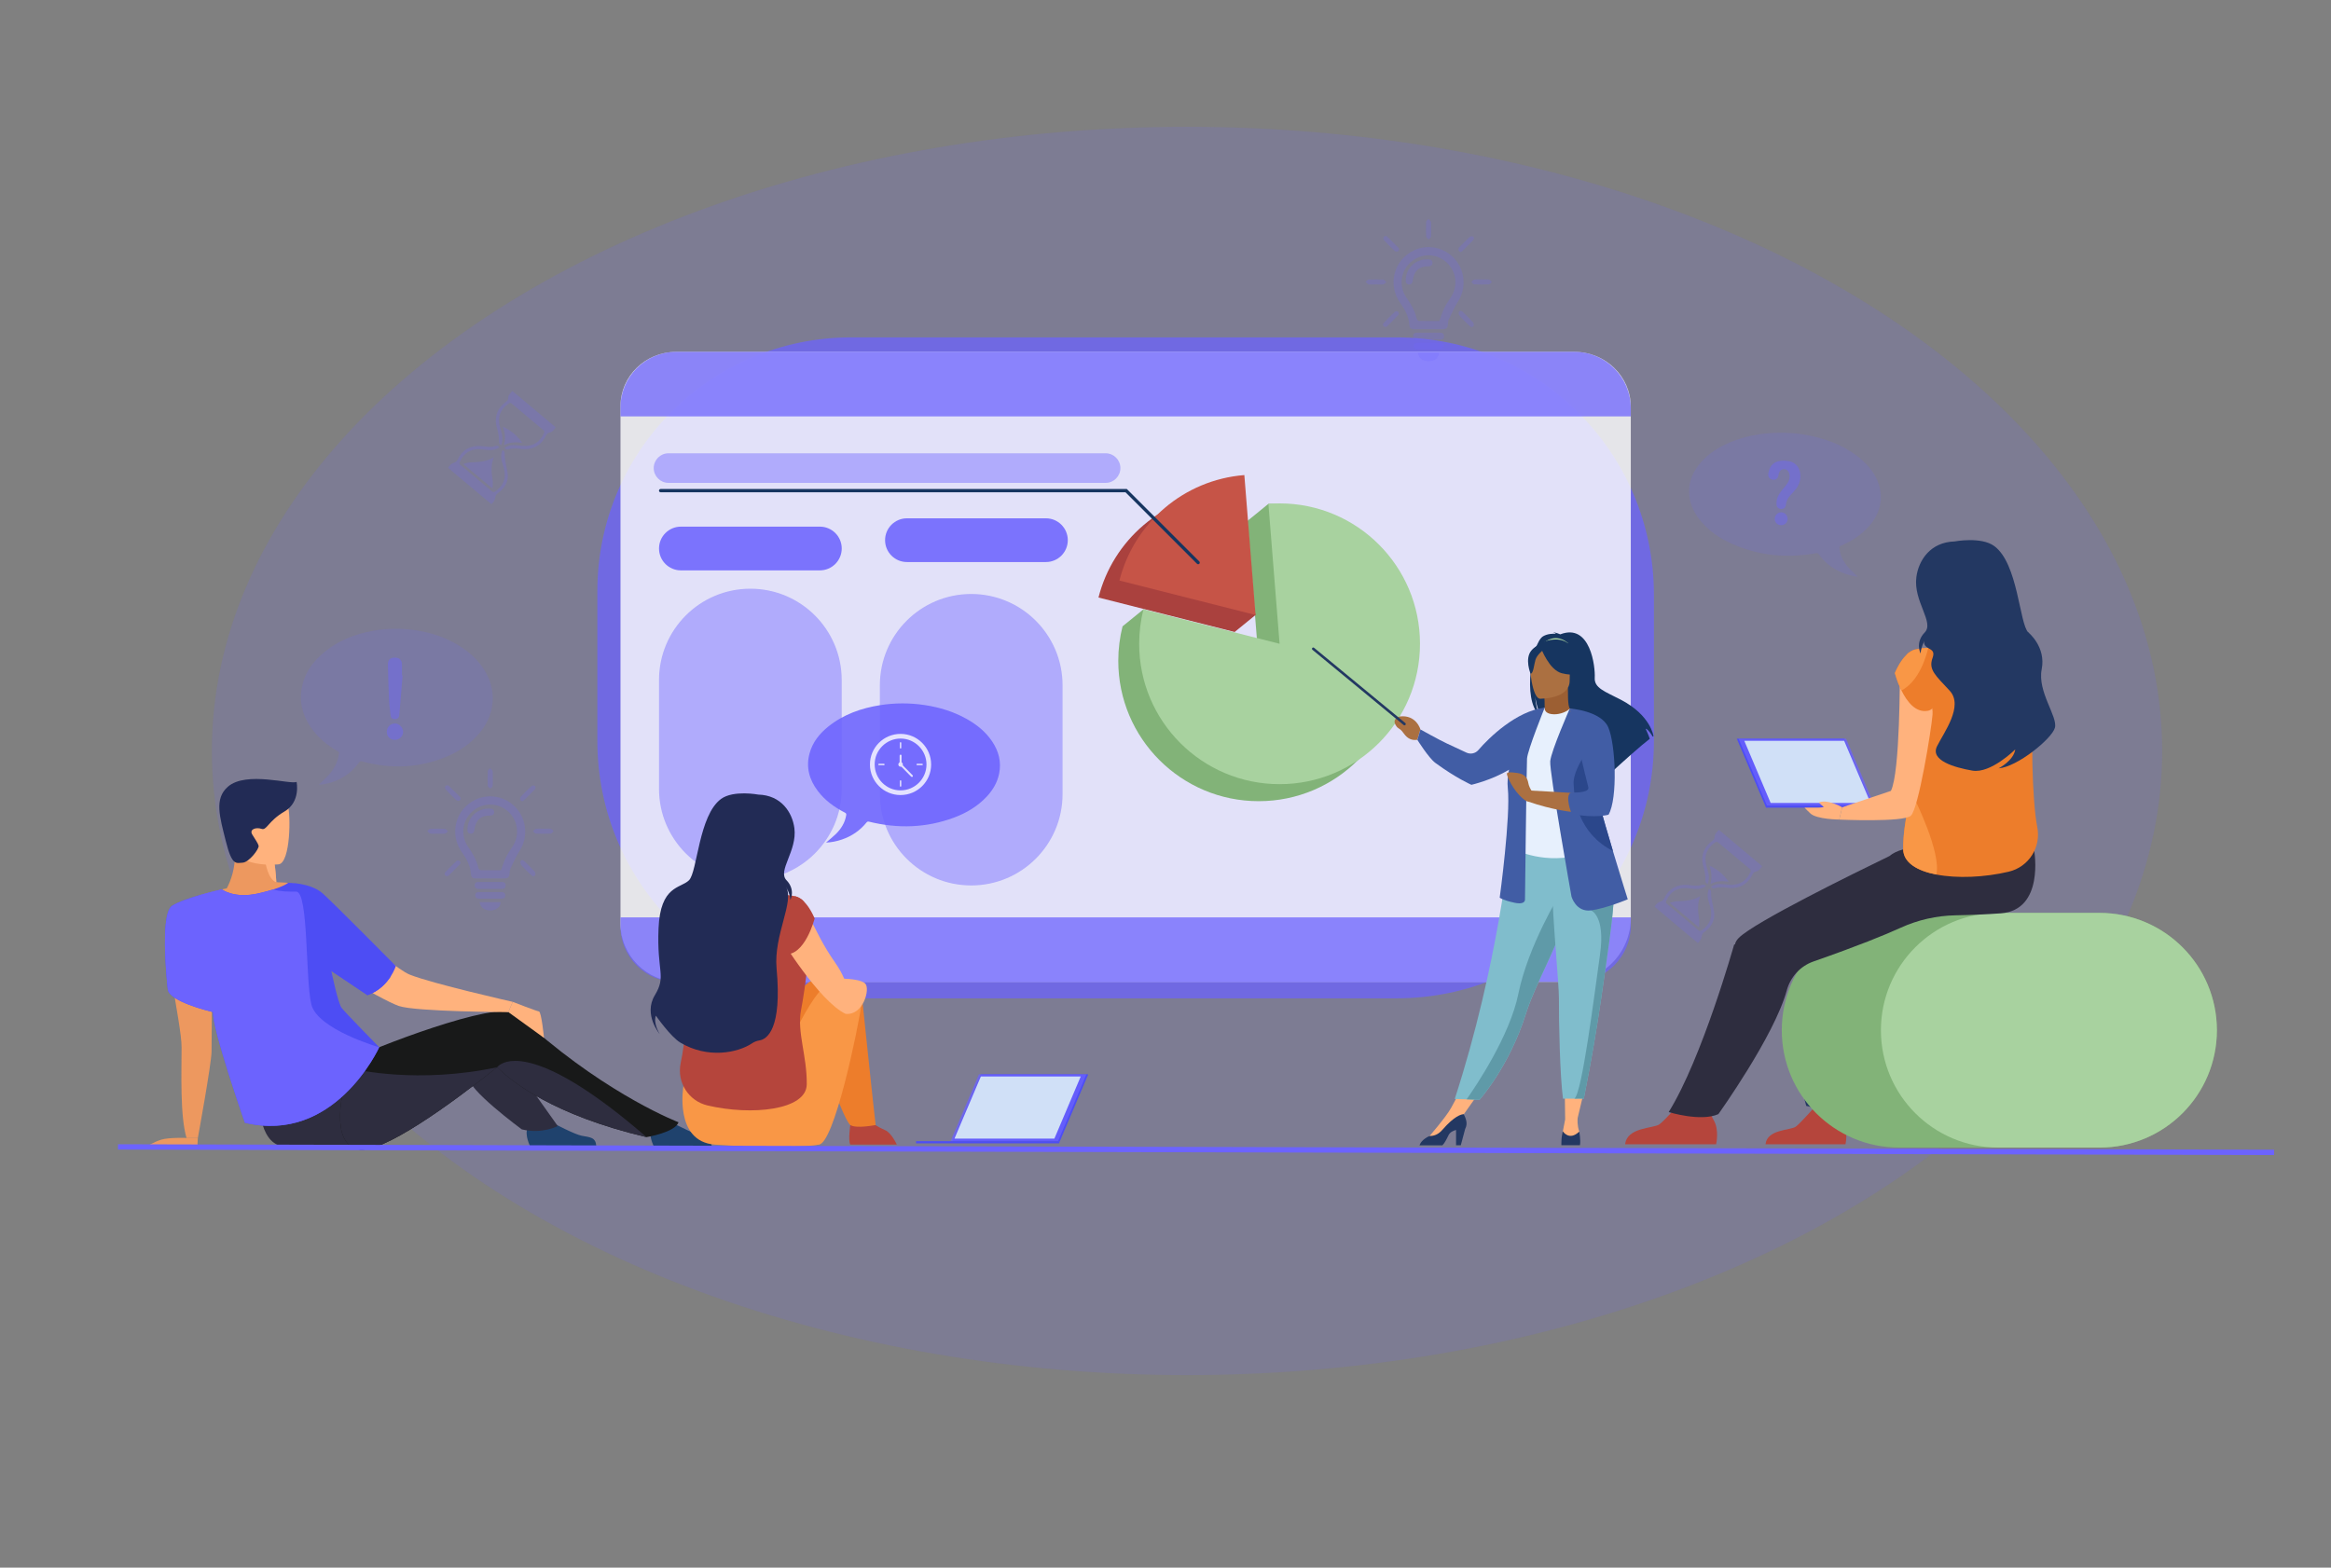 <?xml version="1.0" encoding="utf-8"?>
<!-- Generator: Adobe Illustrator 25.0.0, SVG Export Plug-In . SVG Version: 6.00 Build 0)  -->
<svg version="1.1" id="Capa_1" xmlns="http://www.w3.org/2000/svg" xmlns:xlink="http://www.w3.org/1999/xlink" x="0px" y="0px"
	 viewBox="0 0 573.43 385.71" style="enable-background:new 0 0 573.43 385.71;" xml:space="preserve">
<rect x="0" y="0" width="573.43" height="385.71" fill="#808080" stroke="none"/>
<style type="text/css">
	.st0{opacity:0.15;}
	.st1{fill:#6C63FE;}
	.st2{fill:#B5453C;}
	.st3{fill:#233862;}
	.st4{fill:#82B378;}
	.st5{fill:#A8D29F;}
	.st6{opacity:0.74;}
	.st7{opacity:0.8;}
	.st8{fill:#FFFFFF;}
	.st9{fill:#1F426D;}
	.st10{fill:#2E2D3F;}
	.st11{fill:#ED985F;}
	.st12{fill:#181919;}
	.st13{fill:#FFB27D;}
	.st14{fill:#4D4DF4;}
	.st15{fill:#222B55;}
	.st16{fill:#ED7D2B;}
	.st17{fill:#F99746;}
	.st18{fill:#AA413E;}
	.st19{fill:#C65447;}
	.st20{fill:#163560;}
	.st21{fill:#9C5F33;}
	.st22{fill:#80BDCC;}
	.st23{fill:#E7F0FD;}
	.st24{fill:#5F9AA8;}
	.st25{fill:#AB7041;}
	.st26{fill:#415DA5;}
	.st27{fill:#2B478B;}
	.st28{opacity:0.43;}
	.st29{opacity:0.87;}
	.st30{fill:#D0E0F7;}
	.st31{opacity:0.2;}
</style>
<g>
	<g class="st0">
		<ellipse class="st1" cx="292.01" cy="184.77" rx="239.89" ry="153.57"/>
	</g>
	<g>
		<path class="st2" d="M434.32,281.55h19.67c0,0,0.74-3.14-0.56-5.27c-1.14-1.89-0.7-2.96,0.14-4.53c-0.89,0.36-2.04,0.7-3.31,0.62
			c-0.98-0.06-2.02-0.5-2.92-1.03c-0.85,0.96-4.47,5.07-5.6,5.89C440.44,278.15,434.71,277.82,434.32,281.55z"/>
	</g>
	<g>
		<path class="st3" d="M440.14,256.51l4.2,15.59c0,0,8.15,2.17,10.95,0l-0.94-17.09L440.14,256.51z"/>
	</g>
	<g>
		<path class="st4" d="M516.49,282.36h-49.3c-15.94,0-28.87-12.92-28.87-28.87v0c0-15.94,12.92-28.87,28.87-28.87h49.29
			c15.94,0,28.87,12.92,28.87,28.87v0C545.36,269.43,532.43,282.36,516.49,282.36z"/>
	</g>
	<g>
		<path class="st5" d="M516.49,282.36h-24.91c-15.94,0-28.87-12.92-28.87-28.87v0c0-15.94,12.92-28.87,28.87-28.87h24.91
			c15.94,0,28.87,12.92,28.87,28.87v0C545.36,269.43,532.43,282.36,516.49,282.36z"/>
	</g>
	<g>
		<g class="st6">
			<path class="st1" d="M343.52,245.64H210.29c-34.98,0-63.34-28.36-63.34-63.34v-36.87c0-34.47,27.95-62.42,62.42-62.42h134.16
				c34.98,0,63.34,28.36,63.34,63.34v35.95C406.87,217.28,378.51,245.64,343.52,245.64z"/>
		</g>
		<g class="st7">
			<path class="st8" d="M401.18,100.12v125.71c0,8.71-7.06,15.76-15.76,15.76H167.04c-7.95,0-14.4-6.45-14.4-14.4V99.92
				c0-7.37,6.13-13.35,13.7-13.35h220.95C394.96,86.57,401.18,92.63,401.18,100.12z"/>
		</g>
		<g class="st6">
			<path class="st1" d="M401.18,100.47v1.98H152.64v-2.18c0-7.57,6.13-13.7,13.7-13.7h220.95
				C394.96,86.57,401.18,92.79,401.18,100.47z"/>
		</g>
		<g class="st6">
			<path class="st1" d="M401.18,227.69v-1.98H152.64v2.18c0,7.57,6.13,13.7,13.7,13.7h220.95
				C394.96,241.59,401.18,235.37,401.18,227.69z"/>
		</g>
	</g>
	<g>
		<g>
			<path class="st9" d="M136.14,276.36c0,0,5.19,2.75,6.92,3.08c2.12,0.4,3.61,0.35,3.61,2.76h-16.18c0,0-1.53-2.93-0.69-4.69
				C130.64,275.75,136.14,276.36,136.14,276.36z"/>
		</g>
		<g>
			<path class="st9" d="M164.13,275.66c0,0,5.19,2.57,6.8,3.27c1.98,0.86,3.97,0.18,4.17,3.27h-14.19c0,0-1.53-2.93-0.69-4.69
				S164.13,275.66,164.13,275.66z"/>
		</g>
		<g>
			<path class="st10" d="M125.05,259.93l12.16,17.13c0,0-3.82,2.04-8.85,0.82c0,0-13.89-10.22-12.97-12.89
				C116.3,262.32,125.05,259.93,125.05,259.93z"/>
		</g>
		<g>
			<path class="st10" d="M63.88,271.48c0,0-0.24,10.72,6.78,10.72c7.02,0,18.62,0.01,18.62,0.01l-1.98-19.12L63.88,271.48z"/>
		</g>
		<g>
			<path class="st11" d="M75.39,218.06c-0.63,3.51-2.04,7.41-5.15,9.24c-4.49,2.64-13.16-3.87-17.86-7.91
				c1.03-0.27,2.18-0.56,3.41-0.83c0.96-1.79,2.13-4.85,2-8.86c-0.01-0.34-0.03-0.67-0.06-1.02c0.64-0.34,1.85-0.99,3.15-1.67
				l6.26,3.03c0,0,0.18,0.79,0.38,2.26c0.11,0.8,0.23,1.8,0.33,2.99c0.05,0.56,0.09,1.16,0.13,1.79c0.17,0,0.34,0,0.51,0.01
				C70.9,217.13,73.25,217.42,75.39,218.06z"/>
		</g>
		<g>
			<path class="st11" d="M52.38,219.39c0,0-9.29,1.93-10.76,5.82c-2.2,5.8,3.05,26.41,3.05,32.45c0,6.04-0.41,16.94,1.22,22.34h2.78
				c0,0,3.37-18.38,3.37-21.27C52.04,255.84,52.38,219.39,52.38,219.39z"/>
		</g>
		<g>
			<path class="st12" d="M131.67,254.9c0,0-3.39,2.91-8.32,6.86c-0.34,0.27-0.69,0.55-1.04,0.83v0c0,0,0,0,0,0
				c-10.99,8.73-28.46,21.6-34.29,20.19c-6.88-1.65-3.94-14.23-2.38-19.51c0.43-1.43,0.75-2.33,0.75-2.33
				c0-1.02,32.15-13.67,38.66-11.92c1.06,0.28,1.95,0.63,2.7,1.01c1.78,0.91,2.75,2.02,3.28,2.95
				C131.65,254.06,131.67,254.9,131.67,254.9z"/>
		</g>
		<g>
			<path class="st12" d="M166.91,276.13c-0.79,2.49-7.86,3.66-7.86,3.66c-23.02-5.42-33.2-13.68-36.74-17.2c0,0,0,0,0,0
				c-0.93-0.92-1.4-1.52-1.53-1.65l6.97-10.91c1.1,1.02,2.2,2,3.28,2.95C150.27,269.78,166.91,276.13,166.91,276.13z"/>
		</g>
		<g>
			<path class="st11" d="M45.89,279.99c0,0-4.37-0.17-6.28,0.44c-1.91,0.61-3.66,1.76-3.66,1.76h12.6l0.12-2.2H45.89z"/>
		</g>
		<g>
			<path class="st13" d="M75.38,218.06c0,0,19.96,19.56,25.45,21.76c5.49,2.2,25.29,6.68,25.29,6.68l-1.07,2.53
				c0,0-22.73-0.08-26.93-1.51c-4.2-1.42-23.89-12.82-25.03-16.69C71.94,226.96,75.38,218.06,75.38,218.06z"/>
		</g>
		<g>
			<path class="st10" d="M122.31,262.59c-10.99,8.73-28.46,21.6-34.29,20.19c-6.88-1.65-3.94-14.23-2.38-19.51l1.67-0.2
				C87.3,263.08,102.68,266.78,122.31,262.59z"/>
		</g>
		<g>
			<path class="st10" d="M159.05,279.79c-23.02-5.42-33.2-13.68-36.74-17.2v0c0.03-0.05,0.33-0.45,1.04-0.83
				C126.11,260.27,135.11,259.03,159.05,279.79z"/>
		</g>
		<g>
			<path class="st14" d="M97.38,237.69c0,0-0.36,1.15-1.27,2.57c-1.06,1.64-2.85,3.62-5.7,4.6l-8.9-5.97l0,0.01
				c0.05,0.24,1.61,7.87,2.52,9.07c0.92,1.22,9.26,9.71,9.26,9.71s-2.8,6.16-8.46,11.53c-5.49,5.21-13.66,9.67-24.59,7.04
				c0,0-7.98-22.87-7.85-27.23c0,0-0.04-0.01-0.11-0.03c-1.13-0.27-10.46-2.58-10.99-5.45c0,0-1.15-9.97-0.52-16.12
				c0.23-2.25,0.7-3.99,1.55-4.54c3.18-2.03,12.26-4.05,12.26-4.05s3.01,2.36,9.05,0.98c1.46-0.33,2.63-0.66,3.58-0.96
				c2.98-0.94,3.68-1.64,3.68-1.64s5.51-0.07,8.56,2.67C82.49,222.64,97.38,237.69,97.38,237.69z"/>
		</g>
		<g>
			<path class="st14" d="M96.1,240.26c-1.06,1.64-2.85,3.62-5.7,4.6l-8.9-5.97C82.83,237.09,92.58,239.37,96.1,240.26z"/>
		</g>
		<g>
			<path class="st1" d="M93.28,257.68c0,0-2.8,6.16-8.46,11.53c-5.49,5.21-13.66,9.67-24.59,7.04c0,0-7.98-22.87-7.85-27.23
				c0,0-0.04-0.01-0.11-0.03c-1.13-0.27-10.46-2.58-10.99-5.45c0,0-1.15-9.97-0.52-16.12c0.23-2.25,0.7-3.99,1.55-4.54
				c3.18-2.03,12.26-4.05,12.26-4.05s3.01,2.36,9.05,0.98c1.46-0.33,2.63-0.66,3.58-0.96c1.66,0.51,3.76,0.56,5.65,0.53
				c3.1-0.05,2.24,21.56,3.74,27.74C78.08,253.3,93.28,257.68,93.28,257.68z"/>
		</g>
		<g>
			<path class="st13" d="M67.85,215.29c0.05,0.56,0.09,1.16,0.13,1.79c-2.09-0.65-2.71-5.07-2.71-5.07
				c0.92-0.18,1.66-0.04,2.24,0.29C67.63,213.1,67.75,214.1,67.85,215.29z"/>
		</g>
		<g>
			<path class="st13" d="M68.49,217.09c-0.15,0.05-0.32,0.05-0.51-0.01C68.15,217.08,68.32,217.08,68.49,217.09z"/>
		</g>
		<g>
			<path class="st13" d="M68.6,212.66c0,0-11.12,1.28-11.81-5.66c-0.69-6.94-2.59-11.44,4.48-12.55c7.07-1.11,8.71,1.4,9.51,3.66
				C71.57,200.37,71.47,212.15,68.6,212.66z"/>
		</g>
		<g>
			<path class="st15" d="M72.96,192.37c0,0,1.07,4.93-2.98,7.3c-4.04,2.37-4.35,4.73-5.65,4.27c-1.3-0.46-3.05,0.08-2.29,1.37
				s1.4,2.08,1.58,2.8c0.18,0.71-2.34,4.07-3.94,4.15c-1.6,0.08-2.59,0.86-4.12-5.26c-1.53-6.11-2.88-10.45,0.48-13.41
				C60.54,189.62,71.66,193.16,72.96,192.37z"/>
		</g>
		<g>
			<path class="st13" d="M126.12,246.5c0,0,5.85,2.28,6.46,2.36c0.61,0.08,1.25,6.51,1.25,6.51l-8.78-6.35L126.12,246.5z"/>
		</g>
	</g>
	<g>
		<path class="st2" d="M399.79,281.55h22.38c0,0,0.84-3.57-0.63-6c-1.3-2.15-0.8-3.37,0.16-5.15c-1.01,0.42-2.33,0.79-3.77,0.71
			c-1.12-0.06-2.29-0.57-3.33-1.17c-0.96,1.1-5.09,5.77-6.38,6.7C406.76,277.68,400.24,277.31,399.79,281.55z"/>
	</g>
	<g>
		<path class="st10" d="M500.43,209.41c0,0-22.29-2.91-32.24-0.41c-1.43,0.36-2.54,0.93-3.4,1.64
			c-9.02,4.37-33.17,16.25-37.03,20.11c-0.55,0.55-0.85,1.09-0.95,1.62c-0.14,0.03-0.21,0.04-0.21,0.04s-7.87,28-16.1,41.21
			c0,0,7.89,2.45,12.22,0.51c0,0,13.76-19.2,16.83-30.45c0.9-3.3,3.33-5.98,6.56-7.11c10.93-3.82,17.54-6.51,21.48-8.31
			c4.23-1.92,8.8-2.96,13.45-3.05c3.75-0.07,7.67-0.23,11.18-0.49C502.96,223.91,500.43,209.41,500.43,209.41z"/>
	</g>
	<g>
		<path class="st16" d="M500.69,173.14c-1.34,5.24-0.73,24.49,0.47,30.29c1.03,4.98-2.06,9.88-7.02,11.05
			c-5.98,1.41-12.69,1.69-17.8,0.7c-4.76-0.92-8.11-2.95-8.15-6.19c-0.05-3.68,0.59-7.09,1.12-10.29c0.53-3.25,0.94-6.28,0.38-9.16
			c-0.59-3.03-2.09-12.18-2.11-19.57c0-0.15,0-0.3,0-0.45c0.02-3.34,0.35-6.28,1.23-8.05c0.08-0.17,0.19-0.32,0.31-0.47
			c0.27-0.32,0.62-0.57,1.05-0.79c0.35-0.17,0.74-0.32,1.18-0.43c0.86-0.23,1.89-0.35,3.01-0.4c1.21-0.06,2.54-0.04,3.91,0.02
			c1.37,0.89,6.6,4.23,8.74,3.81C487.03,163.21,504.21,159.35,500.69,173.14z"/>
	</g>
	<g>
		<path class="st17" d="M476.35,215.18c-4.76-0.92-8.11-2.95-8.15-6.19c-0.05-3.68,0.59-7.09,1.12-10.29
			c0.49-0.71,1.08-1.36,1.76-1.96C471.07,196.74,477.59,209.79,476.35,215.18z"/>
	</g>
	<g>
		<g>
			<g>
				<path class="st4" d="M312.03,123.97c-1.34,1.14-4.07,3.28-5.15,4.19l2.75,34.43l-28.33-12.67l-5.15,4.19
					c-0.68,2.71-1.05,5.55-1.05,8.48c0,19.07,15.46,34.54,34.54,34.54s34.54-15.46,34.54-34.54S331.11,123.97,312.03,123.97z"/>
			</g>
			<g>
				<path class="st18" d="M300.96,121.07c-14.92,1.18-27.17,11.83-30.73,25.95l33.49,8.48l5.15-4.19L300.96,121.07z"/>
			</g>
		</g>
		<g>
			<g>
				<path class="st5" d="M314.78,123.86c-0.93,0-1.84,0.04-2.75,0.11l2.75,34.43l-33.49-8.48c-0.68,2.71-1.05,5.55-1.05,8.48
					c0,19.07,15.46,34.54,34.54,34.54c19.07,0,34.54-15.46,34.54-34.54S333.86,123.86,314.78,123.86z"/>
			</g>
			<g>
				<path class="st19" d="M306.11,116.89c-14.92,1.18-27.17,11.83-30.73,25.95l33.49,8.48L306.11,116.89z"/>
			</g>
		</g>
	</g>
	<g>
		<g>
			<g>
				<g>
					<path class="st13" d="M351.33,279.91c0,0,4.39-5.02,5.64-7.31l3.42-6.31l4.48,1.11l-5.68,8.05l-5.93,5.02L351.33,279.91z"/>
				</g>
				<g>
					<path class="st20" d="M379.63,156.54c1.03-0.59,2.27-0.65,3.13-0.6c-0.22-0.23-0.66-0.31-0.66-0.31
						c0.54-0.08,1.73,0.45,1.73,0.45c7.46-2.88,8.64,8.11,8.48,10.67c-0.16,2.55,2.51,3.39,6.39,5.4c7.41,3.84,8.06,8.98,8.06,8.98
						c-0.06,0.03-0.12,0.07-0.18,0.12c-0.37-0.62-1.12-1.79-1.76-1.97c0.02,0.06,0.75,1.61,1.03,2.5c-2.19,1.66-6.27,5.35-9.13,7.96
						c0.01-0.51-0.01-1.24-0.19-1.62l-0.35,2.12c-1.53,1.4-2.58,2.39-2.58,2.39c0.19-2.06-9.33-12.95-14.3-16.21
						c-1.21-1.78-1.64-4.92-1.67-5.17c0.21,2.49,0.64,3.89,1.02,4.68C374.45,172.04,376.9,158.09,379.63,156.54z"/>
				</g>
				<g>
					<path class="st21" d="M379.6,176.57c-0.02,0.01,2.4,1.27,4.22,0.77c1.71-0.47,2.83-2.69,2.81-2.7
						c-0.73-0.14-0.94-1.14-0.92-5.43l-0.33,0.06l-5.52,1.09c0,0,0.13,1.74,0.13,3.37C380,175.12,379.92,176.42,379.6,176.57z"/>
				</g>
				<g>
					<path class="st5" d="M385.84,158.34c0,0-2.72-2.9-6.14-0.15C379.7,158.19,381.69,157.85,385.84,158.34z"/>
				</g>
				<g>
					<path class="st20" d="M385.95,168.68c0,0,1.62-2.56,2.01-4.74c0.28-1.56-0.52-7.35-6.33-6.51c0,0-1.69,0.17-3.28,1.24
						c-1.26,0.85-3.08,2.69-1.05,7.74l0.53,1.71L385.95,168.68z"/>
				</g>
				<g>
					<path class="st22" d="M357.87,270.4l2.93,0.09l3.17,0.1c0,0,7.31-8.14,11.42-21.2c0.1-0.3,0.2-0.61,0.3-0.92
						c2.25-6.55,6.9-14.76,9.35-22.2c0.39-1.19,0.74-2.3,1.06-3.36c0.1-0.34,0.2-0.67,0.29-1c1.81-6.28,2.33-10.4,2.81-14.81
						l-17.71,0.14C371.48,207.24,368.62,237.32,357.87,270.4z"/>
				</g>
				<g>
					<path class="st23" d="M372.73,209.1c0,0,7.58,3.85,16.6,1.02c0.11-0.03-0.6-34.84-3.15-35.8c-0.59,0.73-2.33,1.46-3.89,1.43
						c-1.8-0.04-2.38-0.81-2.28-1.65c-1.91,1.06-3.44,2.07-3.44,2.07C374.93,179,372.73,209.1,372.73,209.1z"/>
				</g>
				<g>
					<path class="st24" d="M389.2,198c0.77,1.1,2.26,7.76,5.95,8.59c-1.9-4.75-3.35-6.83-3.57-8.29c-0.42-2.72-0.43-5.54-0.22-8.2
						c-1.24-2.17-2.16-3.65-2.16-3.65c-0.1-0.35-1.96-6.13-2.56-0.96C386.04,190.65,388.33,196.77,389.2,198z"/>
				</g>
				<g>
					<path class="st25" d="M378.83,171.92c0,0,7.31,0.12,7.31-4.43c0.01-4.55,0.95-7.6-3.71-7.87c-4.66-0.27-5.57,1.47-5.94,2.99
						C376.12,164.13,376.93,171.77,378.83,171.92z"/>
				</g>
				<g>
					<path class="st20" d="M379.11,159.51c0,0,2,5.34,5.07,6.13c3.07,0.79,4.4-0.03,4.4-0.03s-0.67-3.02-1.15-6.29
						C387.42,159.32,380.61,156.97,379.11,159.51z"/>
				</g>
				<g>
					<path class="st20" d="M379.6,159.94c0,0-1.49,1.19-1.86,2.35c-0.36,1.16-0.53,3.54-1.22,3.46c0,0-1.51-3.63,0.19-5.68
						C378.5,157.9,379.6,159.94,379.6,159.94z"/>
				</g>
				<g>
					<path class="st25" d="M349.43,179.48c0,0-1.03-3.71-5.11-3.19c-0.47,0.15-1.84,0.69-0.96,2.16c0.64,1.08,0.92,0.52,1.94,1.97
						c1.01,1.45,2.12,1.78,3.37,1.61L349.43,179.48z"/>
				</g>
				<g>
					<path class="st13" d="M384.31,279.16c0.25-1.37,0.72-3.73,0.72-3.73l-0.11-8.39h5.1l-1.91,8.03c-0.04,0.37-0.14,1.82,0.39,3.35
						c0,0,0.49,2.23-1.71,2.27C384.6,280.74,384.06,280.53,384.31,279.16z"/>
				</g>
				<g>
					<path class="st3" d="M384.1,281.78h4.57c0.23-1.19-0.17-3.36-0.17-3.36c-2.49,2.41-4.04-0.06-4.04-0.06
						C384.09,279.31,384.1,281.43,384.1,281.78z"/>
				</g>
				<g>
					<path class="st3" d="M349.2,281.8h5.63c0.49-0.45,0.96-1.35,1.53-2.52c0.33-0.68,1.07-1.05,1.83-1.26v3.77h1.17l1.07-4.01
						c0.72-1.35,0.17-2.57-0.34-3.63c-0.59,0-2.28,0.4-5.27,3.85c-0.98,1.13-2.07,1.54-3.15,1.5c-0.02,0.01-0.03,0.02-0.04,0.02
						C349.94,280.31,349.38,281.27,349.2,281.8z"/>
				</g>
				<g>
					<path class="st26" d="M349.43,179.48c0,0,4.8,2.68,6.51,3.46c0.98,0.44,3.22,1.49,4.81,2.24c1.01,0.47,2.21,0.21,2.93-0.63
						c2.6-3.04,9.37-9.63,16.32-10.43c0,0-4.23,10.44-4.35,12.56c-0.12,2.11-0.5,34.56-0.5,34.56s0.25,1.49-2.61,0.87
						c-2.86-0.62-3.61-1.24-3.61-1.24s2.73-20.02,1.99-26.98c-0.15-1.37-0.01-2.92,0.3-4.51c-4.24,2.58-9.25,3.72-9.25,3.72
						s-3.75-1.63-8.87-5.39c-1.61-1.18-4.43-5.67-4.43-5.67L349.43,179.48z"/>
				</g>
				<g>
					<path class="st24" d="M360.79,270.49l3.17,0.1c0,0,7.31-8.14,11.42-21.2c0.1-0.3,0.2-0.61,0.3-0.92
						c2.25-6.55,6.9-14.76,9.35-22.2c0.39-1.19,0.74-2.3,1.06-3.36c0.1-0.34,0.2-0.67,0.29-1l-2.61-1.98c0,0-7.83,12.68-10.26,24.62
						C371.41,254.91,362.98,267.38,360.79,270.49z"/>
				</g>
				<g>
					<path class="st22" d="M383.5,245.65c-0.04,5.8,0.25,19.15,1,24.67h2.8c1.55,0,2.32-0.02,2.32-0.02
						c1.9-9.6,3.24-17.55,4.23-24.4c0.81-5.62,1.52-10.44,2.07-14.58c0.55-4.17,0.94-7.67,1.08-10.62c0.02-0.46,0.04-0.92,0.05-1.36
						c0.01-0.44,0.01-0.87,0.01-1.29l-15.3-1.49C381.95,226.73,383.53,242.28,383.5,245.65z"/>
				</g>
				<g>
					<path class="st24" d="M387.31,270.32c1.55,0,2.32-0.02,2.32-0.02c1.9-9.6,3.24-17.55,4.23-24.4
						c0.81-5.62,1.52-10.44,2.07-14.58c0.55-4.17,0.94-7.67,1.08-10.62l-5.62,3.3c0,0,3.58,1.26,2.22,10.84
						C392.25,244.41,389.21,268.97,387.31,270.32z"/>
				</g>
				<g>
					<path class="st26" d="M386.59,220.6c0,0,1.08,3.89,4.81,3.4c3.73-0.5,9.03-2.73,9.03-2.73s-1.59-5.04-3.58-11.65
						c-0.02-0.07-0.04-0.14-0.06-0.21c-2.34-7.81-5.2-17.76-6.62-24.23c-0.03-0.14-0.06-0.27-0.09-0.41
						c-0.39-1.82-0.66-3.35-0.76-4.44l-3.15-6c0,0-4.56,10.35-4.81,12.96C381.12,189.89,386.59,220.6,386.59,220.6z"/>
				</g>
				<g>
					<path class="st25" d="M390.31,186.89l-4.14-12.57c0.01,0.01,5.21,1.53,7.8,2.83c0,0,1.62,2.09,2.62,6.9
						c0,0,1.06,11.56-1.3,15.78c0,0-7.46,1.49-19.39-2.61v-2.74c0,0,13.05,0.68,15.73,0.99L390.31,186.89z"/>
				</g>
				<g>
					<path class="st27" d="M387.11,192.75c0.16,4.17,1.14,12.21,9.68,16.65c-2.34-7.81-5.2-17.76-6.62-24.23
						C388.62,187.55,387.03,190.55,387.11,192.75z"/>
				</g>
				<g>
					<path class="st26" d="M386.17,174.32c0,0,7.63,0.53,9.45,4.59c1.82,4.06,2.4,17.57,0.08,21.55c0,0-3.19,0.91-8.85-0.15
						c-0.07-0.01-0.14-0.03-0.21-0.04c0,0-1.8-4.41-0.19-5.28c0,0,4.77,0.25,4.27-1.33C390.24,192.09,386.17,174.32,386.17,174.32z"
						/>
				</g>
				<g>
					<path class="st25" d="M377.23,195.22c0,0-1.04-1.26-1.26-2.55c-0.22-1.29-0.91-2.24-2.71-2.48c-1.8-0.24-2.57-0.26-2.56,0.24
						c0,0.51,1.47,4.04,4.04,6.15C377.32,198.7,377.23,195.22,377.23,195.22z"/>
				</g>
			</g>
		</g>
		<g>
			<path class="st3" d="M345.49,178.47c0.1,0,0.19-0.04,0.26-0.12c0.11-0.14,0.09-0.34-0.04-0.45l-22.44-18.51
				c-0.14-0.11-0.34-0.09-0.45,0.04c-0.11,0.14-0.09,0.34,0.04,0.45l22.44,18.51C345.35,178.44,345.42,178.47,345.49,178.47z"/>
		</g>
	</g>
	<g>
		<path class="st20" d="M294.75,138.83c0.1,0,0.2-0.04,0.28-0.12c0.15-0.15,0.15-0.4,0-0.56l-17.83-17.83H162.51
			c-0.22,0-0.4,0.18-0.4,0.4c0,0.22,0.18,0.4,0.4,0.4h114.36l17.6,17.6C294.55,138.79,294.65,138.83,294.75,138.83z"/>
	</g>
	<g class="st28">
		<path class="st1" d="M271.98,118.81H164.46c-2.01,0-3.64-1.63-3.64-3.64l0,0c0-2.01,1.63-3.64,3.64-3.64h107.52
			c2.01,0,3.64,1.63,3.64,3.64l0,0C275.61,117.18,273.99,118.81,271.98,118.81z"/>
	</g>
	<g class="st28">
		<path class="st1" d="M184.59,216.56L184.59,216.56c-12.41,0-22.47-10.06-22.47-22.47v-26.77c0-12.41,10.06-22.47,22.47-22.47h0
			c12.41,0,22.47,10.06,22.47,22.47v26.77C207.06,206.5,197,216.56,184.59,216.56z"/>
	</g>
	<g class="st28">
		<path class="st1" d="M238.92,217.86L238.92,217.86c-12.41,0-22.47-10.06-22.47-22.47v-26.77c0-12.41,10.06-22.47,22.47-22.47h0
			c12.41,0,22.47,10.06,22.47,22.47v26.77C261.39,207.79,251.33,217.86,238.92,217.86z"/>
	</g>
	<g class="st29">
		<path class="st1" d="M201.68,140.34H167.5c-2.97,0-5.38-2.41-5.38-5.38l0,0c0-2.97,2.41-5.38,5.38-5.38h34.19
			c2.97,0,5.38,2.41,5.38,5.38l0,0C207.06,137.93,204.65,140.34,201.68,140.34z"/>
	</g>
	<g class="st29">
		<path class="st1" d="M257.3,138.29h-34.19c-2.97,0-5.38-2.41-5.38-5.38l0,0c0-2.97,2.41-5.38,5.38-5.38h34.19
			c2.97,0,5.38,2.41,5.38,5.38l0,0C262.68,135.88,260.27,138.29,257.3,138.29z"/>
	</g>
	<g id="girl_2_11_">
		<g>
			<path class="st16" d="M186.7,262.91c0.52-1.23,8.5-22.13,14.68-22.13c3.32,0,6.27,0.76,5.58,6.22
				c-0.7,5.46-6.8,35.06-10.63,34.63C192.5,281.21,186.7,262.91,186.7,262.91z"/>
		</g>
		<g>
			<path class="st2" d="M209.18,276.81c0,0-0.59,3.74,0,4.82h11.44c0,0-1.31-2.9-2.88-3.56c-1.57-0.65-2.97-1.63-2.97-1.63
				L209.18,276.81z"/>
		</g>
		<g>
			<path class="st16" d="M211.97,244.49c0,0,3.1,29.84,3.44,32.32c0,0-4.79,0.96-6.23,0c-1.44-0.96-7.45-16.97-7.32-19.85
				C201.99,254.09,211.97,244.49,211.97,244.49z"/>
		</g>
		<g>
			<path class="st17" d="M191.67,262.91c0.52-1.23,8.5-22.13,14.68-22.13c3.32,0,6.27,0.76,5.58,6.22
				c-0.7,5.46-6.8,35.06-10.63,34.63C197.46,281.21,191.67,262.91,191.67,262.91z"/>
		</g>
		<g>
			<path class="st17" d="M168.12,267.22c0,0-2.38,13.65,7.73,14.41c10.11,0.76,23.88,0.6,25.44,0c1.57-0.6,6.54-12.45-2.83-14.8
				C189.1,264.48,168.12,267.22,168.12,267.22z"/>
		</g>
		<g>
			<path class="st2" d="M197.06,248.52c0.82-4.21,3.51-21.01,0.82-26.42c-0.96-1.94-4.75-2.12-8.89-1.95
				c-1.29,0.83-6.21,3.98-8.23,3.59c-0.02,0-18.09,10.6-13.53,20.74c2.09,4.64,1.34,11.66,0.21,17.11c-0.97,4.69,1.94,9.3,6.6,10.4
				c10.87,2.56,24.34,1.16,24.42-5.16C198.56,259.85,196.01,253.9,197.06,248.52z"/>
		</g>
		<g>
			<path class="st13" d="M212.84,242c-0.88-0.88-3.54-1.13-5.17-1.2c-0.52-1.23-1.26-2.58-2.28-4.03
				c-5.62-7.97-7.76-16.32-9.48-15.6c-1.71,0.72-3.91,9.62-3.91,9.62s9.47,15.52,16,18.66C212.32,249.97,214.15,243.3,212.84,242z"
				/>
		</g>
		<g>
			<path class="st2" d="M195.49,220.51c0,0,2.55,0.05,4.92,5.47c0,0-2.47,9.61-7.56,8.76C187.75,233.89,195.49,220.51,195.49,220.51
				z"/>
		</g>
		<g>
			<path class="st15" d="M186.56,195.51c0,0-6.12-1.16-9.17,1.06c-5.52,4.03-5.82,17.94-7.89,20.01c-2.07,2.07-7.06,1.19-7.5,11.9
				c-0.44,10.72,1.99,11.61-0.91,16.4c-2.89,4.78,1.22,9.57,1.22,9.57s-1.69-2.64-0.96-4.55c0,0,3.6,5.19,6.05,6.65
				c6.64,3.96,14.03,2.56,17.66,0.12c0.53-0.36,1.15-0.57,1.78-0.68c1.8-0.3,5.59-2.67,4.2-17.71c-0.76-8.25,4.49-16.49,2.3-20.09
				c0,0,0.98,1.54,1.1,3.25c0,0,1.31-2.52-0.96-4.86c-2.28-2.34,2.67-7.2,1.94-12.82C194.91,199.9,192.2,195.67,186.56,195.51z"/>
		</g>
	</g>
	<g>
		<g>
			<polygon class="st14" points="460.67,198.2 434.23,198.2 427.25,181.75 453.69,181.75 			"/>
		</g>
		<g class="st6">
			<polygon class="st1" points="461.13,198.2 434.68,198.2 427.7,181.75 454.15,181.75 			"/>
		</g>
		<g>
			<polygon class="st30" points="460.16,197.56 435.58,197.56 429.1,182.28 453.67,182.28 			"/>
		</g>
		<g>
			<polygon class="st14" points="469.61,198.73 434.44,198.73 434.23,198.2 469.61,198.2 			"/>
		</g>
	</g>
	<g>
		<g>
			<polygon class="st14" points="234.29,280.78 260.73,280.78 267.71,264.34 241.27,264.34 			"/>
		</g>
		<g class="st6">
			<polygon class="st1" points="233.83,280.78 260.28,280.78 267.26,264.34 240.81,264.34 			"/>
		</g>
		<g>
			<polygon class="st30" points="234.8,280.15 259.38,280.15 265.86,264.87 241.29,264.87 			"/>
		</g>
		<g>
			<polygon class="st14" points="225.35,281.31 260.52,281.31 260.73,280.78 225.35,280.78 			"/>
		</g>
	</g>
	<g>
		<path class="st13" d="M467.36,165.55c0,0,0.11,24.58-2.2,29.05l-11.98,4.03l-0.72,3.03c0,0,15.74,0.71,17.61-0.95
			c1.88-1.65,5.05-21.16,5.34-24.89C475.7,172.08,471.87,164.66,467.36,165.55z"/>
	</g>
	<g>
		<path class="st16" d="M474.17,174.9c-2.97,0.5-5.1-2.35-6.41-5.02c-0.06-0.12-0.12-0.24-0.17-0.36c-0.97-2.06-1.45-3.93-1.45-3.93
			c1.03-2.36,2.09-3.76,2.99-4.6c0.39-0.35,0.74-0.61,1.05-0.79c0.67-0.39,1.12-0.43,1.18-0.43c0.01,0,0.01,0,0.01,0
			s0.82,1.42,1.78,3.4C475.2,167.45,477.87,174.28,474.17,174.9z"/>
	</g>
	<g>
		<path class="st17" d="M471.35,159.79c-0.07,0-0.52,0.04-1.18,0.43c-0.43,0.21-0.78,0.47-1.05,0.79c-0.9,0.84-1.96,2.24-2.99,4.6
			c0,0,0.48,1.86,1.45,3.93l0.17,0.36c2.66-1.39,4.35-4.19,5.39-6.7c0.61-1.48,1-2.86,1.22-3.8
			C473.24,159.44,472.21,159.56,471.35,159.79z"/>
	</g>
	<g>
		<path class="st3" d="M480.84,133.22c0,0,6.5-1.24,9.74,1.13c5.87,4.28,6.18,19.06,8.38,21.26c2.2,2.2-27.65,5.53-25.33,1.72
			c0,0-1.04,1.63-1.16,3.45c0,0-1.4-2.68,1.02-5.17c2.42-2.49-2.84-7.65-2.06-13.62C471.97,137.88,474.85,133.39,480.84,133.22z"/>
	</g>
	<g>
		<path class="st3" d="M498.97,155.6c0,0,4.4,3.54,3.29,9.07c-1.1,5.54,4.01,11.67,3.25,14.4c-0.76,2.73-9.31,9.66-13.86,9.98
			c0,0,3.68-1.84,4.11-4.66c0,0-6.03,6-10.54,5.22c-4.51-0.78-10.43-2.53-8.71-5.99c1.72-3.46,6.59-9.91,3.12-13.67
			c-3.46-3.76-5.3-5.14-4.21-8.09s-2.74-1.62-2-4.62C473.75,155.95,498.97,155.6,498.97,155.6z"/>
	</g>
	<g>
		<path class="st13" d="M448.19,197.25c-0.45,0.07-0.85,0.17-0.6,0.35l1.07,0.98l0,0c-0.47,0.1-0.95,0.15-1.43,0.15h-3.31
			c0.39,0.42,0.89,0.88,1.39,1.37c1.52,1.52,7.15,1.55,7.15,1.55l0.72-3.03C453.18,198.62,450.21,196.94,448.19,197.25z"/>
	</g>
	<g class="st0">
		<path class="st1" d="M78.41,193.09c1.37-0.08,2.68-0.37,3.94-0.86c2.38-0.92,4.4-2.45,6-4.65c0.2-0.28,0.37-0.33,0.68-0.25
			c7.04,1.94,14.01,1.69,20.85-1.16c3.07-1.28,5.83-3.12,8.09-5.83c1.49-1.79,2.59-3.84,3.04-6.27c0.6-3.26-0.07-6.23-1.7-8.95
			c-1.59-2.65-3.75-4.59-6.2-6.14c-3.23-2.04-6.72-3.23-10.38-3.83c-3.64-0.61-7.29-0.61-10.93,0.05
			c-4.68,0.84-9.05,2.55-12.79,5.93c-2.18,1.96-3.88,4.33-4.62,7.41c-0.93,3.82-0.07,7.25,2.01,10.33c1.76,2.61,4.06,4.47,6.63,5.95
			c0.3,0.17,0.41,0.31,0.35,0.71c-0.3,2.09-1.27,3.78-2.58,5.23C80.05,191.56,79.24,192.29,78.41,193.09z"/>
	</g>
	<g class="st29">
		<path class="st1" d="M203.21,207.32c1.37-0.07,2.67-0.33,3.94-0.77c2.38-0.82,4.4-2.19,5.99-4.15c0.2-0.25,0.37-0.3,0.68-0.22
			c7.05,1.74,14.01,1.53,20.85-1c3.06-1.14,5.83-2.78,8.08-5.19c1.49-1.6,2.58-3.43,3.03-5.59c0.6-2.91-0.08-5.56-1.72-7.99
			c-1.59-2.37-3.75-4.1-6.21-5.49c-3.23-1.82-6.72-2.89-10.38-3.44c-3.64-0.55-7.29-0.55-10.93,0.02
			c-4.67,0.74-9.04,2.27-12.78,5.27c-2.17,1.75-3.87,3.86-4.61,6.61c-0.92,3.41-0.06,6.47,2.03,9.23c1.76,2.33,4.07,4,6.64,5.32
			c0.3,0.15,0.41,0.28,0.35,0.64c-0.3,1.87-1.26,3.37-2.57,4.66C204.84,205.96,204.03,206.6,203.21,207.32z"/>
	</g>
	<g class="st0">
		<path class="st1" d="M457.02,141.9c-1.36-0.15-2.65-0.5-3.89-1.01c-2.32-0.97-4.25-2.46-5.71-4.52c-0.19-0.26-0.35-0.32-0.66-0.26
			c-7.14,1.29-14.08,0.64-20.74-2.33c-2.99-1.33-5.64-3.14-7.73-5.69c-1.39-1.69-2.36-3.59-2.67-5.77
			c-0.41-2.94,0.44-5.54,2.22-7.86c1.74-2.26,4.01-3.86,6.55-5.08c3.34-1.61,6.89-2.46,10.58-2.77c3.67-0.31,7.31-0.09,10.9,0.72
			c4.62,1.04,8.88,2.84,12.42,6.08c2.06,1.88,3.62,4.1,4.18,6.89c0.7,3.46-0.35,6.46-2.61,9.08c-1.91,2.21-4.31,3.73-6.96,4.89
			c-0.3,0.13-0.42,0.25-0.39,0.62c0.18,1.88,1.04,3.44,2.27,4.82C455.48,140.44,456.25,141.13,457.02,141.9z"/>
	</g>
	<g class="st28">
		<g>
			<path class="st1" d="M438.84,113.32c0.49,0.06,1,0.08,1.48,0.2c1.54,0.38,2.47,1.64,2.57,3.29c0.09,1.52-0.41,2.8-1.42,3.91
				c-0.37,0.41-0.74,0.83-1.11,1.23c-0.59,0.64-0.92,1.38-1.02,2.25c-0.08,0.7-0.55,1.08-1.24,1.04c-0.62-0.04-1.05-0.5-1.08-1.17
				c-0.05-1.24,0.4-2.3,1.17-3.24c0.52-0.64,1.07-1.25,1.52-1.93c0.49-0.73,0.68-1.56,0.42-2.45c-0.19-0.64-0.68-1.03-1.28-1.02
				c-0.61,0.01-1.06,0.39-1.25,1.05c-0.04,0.15-0.07,0.31-0.1,0.47c-0.14,0.79-0.66,1.2-1.38,1.09c-0.78-0.12-1.24-0.75-1.11-1.55
				C435.34,114.35,436.56,113.35,438.84,113.32z"/>
		</g>
		<g>
			<path class="st1" d="M438.18,129.22c-0.91,0-1.59-0.67-1.59-1.56c0-0.88,0.71-1.61,1.58-1.61c0.86-0.01,1.58,0.72,1.59,1.6
				C439.77,128.54,439.09,129.22,438.18,129.22z"/>
		</g>
	</g>
	<g class="st28">
		<g>
			<path class="st1" d="M99.04,166.22c-0.22,2.65-0.44,5.3-0.66,7.95c-0.05,0.61-0.1,1.23-0.17,1.84c-0.07,0.57-0.38,0.91-0.99,0.93
				c-0.6,0.02-1.04-0.19-1.12-0.84c-0.15-1.22-0.33-2.44-0.39-3.66c-0.13-2.96-0.22-5.92-0.29-8.88c-0.03-1.19,0.54-1.75,1.68-1.75
				c1.19-0.01,1.78,0.56,1.79,1.73c0.01,0.89,0,1.78,0,2.67C98.95,166.21,98.99,166.22,99.04,166.22z"/>
		</g>
		<g>
			<path class="st1" d="M97.15,182.04c-1.16,0-1.99-0.8-2-1.94c-0.01-1.17,0.85-2.07,1.97-2.09c1.06-0.02,2.05,0.98,2.05,2.06
				C99.17,181.16,98.27,182.03,97.15,182.04z"/>
		</g>
	</g>
	<g>
		
			<rect x="293.57" y="17.67" transform="matrix(2.539090e-03 -1 1 2.539090e-03 10.616 576.374)" class="st1" width="1.31" height="530.4"/>
	</g>
	<g class="st31">
		<g>
			<path class="st1" d="M351.38,81c-1.14,0-2.27,0.01-3.41,0c-0.98-0.01-1.23-0.3-1.31-1.27c-0.15-1.97-1.09-3.62-2.2-5.18
				c-3.2-4.5-1.59-10.63,3.4-12.96c3.47-1.62,7.62-0.69,10.13,2.26c2.52,2.96,2.71,7.27,0.62,10.46c-0.89,1.36-1.51,2.9-2.24,4.36
				c-0.11,0.22-0.12,0.5-0.14,0.75c-0.13,1.43-0.28,1.58-1.7,1.58C353.48,81,352.43,81,351.38,81z M354.08,78.98
				c0.41-1.1,0.7-2.11,1.15-3.05c0.45-0.94,1.03-1.83,1.62-2.69c1.9-2.76,1.47-6.5-1.05-8.73c-2.54-2.26-6.23-2.25-8.77,0.01
				c-2.52,2.25-2.96,5.97-1.02,8.73c1.14,1.61,2.08,3.31,2.54,5.25c0.05,0.19,0.34,0.46,0.53,0.46
				C350.77,78.99,352.44,78.98,354.08,78.98z"/>
		</g>
		<g>
			<path class="st1" d="M351.45,83.59c-0.94,0-1.87-0.01-2.81,0c-0.6,0.01-1.01-0.22-1.03-0.86c-0.01-0.64,0.38-0.88,0.99-0.87
				c1.87,0.01,3.75,0.01,5.62,0c0.59,0,1.01,0.16,1.02,0.84c0,0.73-0.46,0.89-1.07,0.89C353.26,83.59,352.35,83.59,351.45,83.59z"/>
		</g>
		<g>
			<path class="st1" d="M351.38,85.98c-0.88,0-1.76-0.01-2.64,0c-0.55,0-0.98-0.17-1-0.78c-0.02-0.67,0.43-0.85,1.02-0.85
				c1.79,0,3.57,0,5.36,0c0.54,0,0.98,0.15,1,0.78c0.01,0.66-0.42,0.86-1.01,0.85C353.2,85.97,352.29,85.98,351.38,85.98z"/>
		</g>
		<g>
			<path class="st1" d="M353.99,86.81c0,1.18-0.97,2-2.41,2.07c-1.5,0.07-2.6-0.73-2.76-2.07
				C350.53,86.81,352.23,86.81,353.99,86.81z"/>
		</g>
		<g>
			<path class="st1" d="M352.06,56.38c0,0.62,0.06,1.25-0.03,1.86c-0.03,0.25-0.37,0.46-0.57,0.69c-0.22-0.24-0.62-0.46-0.63-0.71
				c-0.07-1.21-0.06-2.43,0-3.65c0.01-0.24,0.37-0.47,0.57-0.7c0.22,0.24,0.58,0.46,0.63,0.73
				C352.13,55.18,352.06,55.79,352.06,56.38z"/>
		</g>
		<g>
			<path class="st1" d="M362.05,80.54c-0.26-0.18-0.48-0.3-0.66-0.47c-0.79-0.77-1.6-1.53-2.32-2.36c-0.2-0.22-0.3-0.77-0.16-1
				c0.27-0.43,0.68-0.22,1,0.09c0.82,0.82,1.66,1.63,2.45,2.48c0.17,0.19,0.23,0.54,0.21,0.81
				C362.54,80.25,362.25,80.37,362.05,80.54z"/>
		</g>
		<g>
			<path class="st1" d="M344.2,61.41c-0.1,0.14-0.2,0.41-0.36,0.46c-0.2,0.07-0.55,0.05-0.69-0.08c-0.95-0.89-1.87-1.81-2.75-2.77
				c-0.14-0.15-0.1-0.61,0.04-0.8c0.1-0.14,0.61-0.2,0.73-0.08c0.99,0.93,1.94,1.9,2.89,2.87C344.13,61.08,344.13,61.21,344.2,61.41
				z"/>
		</g>
		<g>
			<path class="st1" d="M359.25,62.02c-0.14-0.12-0.39-0.22-0.44-0.39c-0.06-0.21-0.05-0.55,0.08-0.69c0.9-0.94,1.81-1.87,2.77-2.75
				c0.14-0.13,0.61-0.08,0.8,0.06c0.13,0.09,0.17,0.6,0.05,0.73c-0.93,0.99-1.9,1.94-2.87,2.89
				C359.57,61.94,359.44,61.95,359.25,62.02z"/>
		</g>
		<g>
			<path class="st1" d="M340.87,80.45c-0.56-0.01-0.87-0.58-0.51-0.97c0.9-0.98,1.85-1.91,2.83-2.82c0.14-0.13,0.59-0.11,0.73,0.02
				c0.16,0.14,0.25,0.61,0.15,0.73c-0.94,1.02-1.93,1.99-2.92,2.96C341.07,80.43,340.93,80.43,340.87,80.45z"/>
		</g>
		<g>
			<path class="st1" d="M364.48,68.76c0.62,0,1.25-0.06,1.86,0.03c0.25,0.03,0.45,0.38,0.67,0.58c-0.22,0.21-0.43,0.59-0.66,0.6
				c-1.24,0.06-2.49,0.06-3.72,0c-0.23-0.01-0.45-0.38-0.68-0.58c0.22-0.21,0.42-0.56,0.67-0.59
				C363.23,68.7,363.86,68.76,364.48,68.76z"/>
		</g>
		<g>
			<path class="st1" d="M338.46,69.99c-0.59,0-1.2,0.07-1.78-0.03c-0.27-0.04-0.49-0.41-0.73-0.62c0.24-0.19,0.46-0.54,0.71-0.55
				c1.21-0.06,2.43-0.06,3.65,0c0.25,0.01,0.48,0.4,0.73,0.62c-0.24,0.2-0.45,0.52-0.71,0.56
				C339.71,70.05,339.08,69.99,338.46,69.99z"/>
		</g>
		<g>
			<path class="st1" d="M345.81,68.82c0.13-2.91,2.39-5.05,5.37-5.02c0.62,0.01,1.21,0.11,1.22,0.85c0.01,0.72-0.52,0.89-1.17,0.89
				c-2.02,0.01-3.15,0.95-3.59,2.91c-0.05,0.22-0.08,0.45-0.11,0.67c-0.08,0.54-0.36,0.92-0.95,0.87
				C345.92,69.93,345.76,69.48,345.81,68.82z"/>
		</g>
	</g>
	<g class="st31">
		<g>
			<path class="st1" d="M120.54,216.14c-1.14,0-2.27,0.01-3.41,0c-0.98-0.01-1.23-0.3-1.31-1.27c-0.15-1.97-1.09-3.62-2.2-5.18
				c-3.2-4.5-1.59-10.63,3.4-12.96c3.47-1.62,7.62-0.69,10.13,2.26c2.52,2.96,2.71,7.27,0.62,10.46c-0.89,1.36-1.51,2.9-2.24,4.36
				c-0.11,0.22-0.12,0.5-0.14,0.75c-0.13,1.43-0.28,1.58-1.7,1.58C122.65,216.14,121.6,216.14,120.54,216.14z M123.25,214.12
				c0.41-1.1,0.7-2.11,1.15-3.05c0.45-0.94,1.03-1.83,1.62-2.69c1.9-2.76,1.47-6.5-1.05-8.73c-2.54-2.26-6.23-2.25-8.77,0.01
				c-2.52,2.25-2.96,5.97-1.02,8.73c1.14,1.61,2.08,3.31,2.54,5.25c0.05,0.19,0.34,0.46,0.53,0.46
				C119.93,214.13,121.61,214.12,123.25,214.12z"/>
		</g>
		<g>
			<path class="st1" d="M120.61,218.73c-0.94,0-1.87-0.01-2.81,0c-0.6,0.01-1.01-0.22-1.03-0.86c-0.01-0.64,0.38-0.88,0.99-0.87
				c1.87,0.01,3.75,0.01,5.62,0c0.59,0,1.01,0.16,1.02,0.84c0,0.73-0.46,0.89-1.07,0.89C122.43,218.73,121.52,218.73,120.61,218.73z
				"/>
		</g>
		<g>
			<path class="st1" d="M120.55,221.12c-0.88,0-1.76-0.01-2.64,0c-0.55,0-0.98-0.17-1-0.78c-0.02-0.67,0.43-0.85,1.02-0.85
				c1.79,0,3.57,0,5.36,0c0.54,0,0.98,0.15,1,0.78c0.01,0.66-0.42,0.86-1.01,0.85C122.36,221.11,121.45,221.12,120.55,221.12z"/>
		</g>
		<g>
			<path class="st1" d="M123.15,221.95c0,1.18-0.97,2-2.41,2.07c-1.5,0.07-2.6-0.73-2.76-2.07
				C119.7,221.95,121.4,221.95,123.15,221.95z"/>
		</g>
		<g>
			<path class="st1" d="M121.22,191.52c0,0.62,0.06,1.25-0.03,1.86c-0.03,0.25-0.37,0.46-0.57,0.69c-0.22-0.24-0.62-0.46-0.63-0.71
				c-0.07-1.21-0.06-2.43,0-3.65c0.01-0.24,0.37-0.47,0.57-0.7c0.22,0.24,0.58,0.46,0.63,0.73
				C121.29,190.32,121.22,190.93,121.22,191.52z"/>
		</g>
		<g>
			<path class="st1" d="M131.21,215.68c-0.26-0.18-0.48-0.3-0.66-0.47c-0.79-0.77-1.6-1.53-2.32-2.36c-0.2-0.22-0.3-0.77-0.16-1
				c0.27-0.43,0.68-0.22,1,0.09c0.82,0.82,1.66,1.63,2.45,2.48c0.17,0.19,0.23,0.54,0.21,0.81
				C131.71,215.39,131.42,215.51,131.21,215.68z"/>
		</g>
		<g>
			<path class="st1" d="M113.36,196.55c-0.1,0.14-0.2,0.4-0.36,0.46c-0.2,0.07-0.55,0.05-0.69-0.08c-0.95-0.89-1.87-1.81-2.75-2.77
				c-0.14-0.15-0.1-0.61,0.04-0.8c0.1-0.14,0.61-0.2,0.73-0.08c0.99,0.93,1.94,1.9,2.89,2.87
				C113.29,196.22,113.3,196.35,113.36,196.55z"/>
		</g>
		<g>
			<path class="st1" d="M128.41,197.16c-0.14-0.12-0.39-0.22-0.44-0.39c-0.06-0.21-0.05-0.55,0.08-0.69
				c0.9-0.94,1.81-1.87,2.77-2.75c0.14-0.13,0.61-0.08,0.8,0.06c0.13,0.09,0.17,0.6,0.05,0.73c-0.93,0.99-1.9,1.94-2.87,2.89
				C128.73,197.08,128.6,197.09,128.41,197.16z"/>
		</g>
		<g>
			<path class="st1" d="M110.03,215.59c-0.56-0.01-0.87-0.58-0.51-0.97c0.9-0.98,1.85-1.91,2.83-2.82c0.14-0.13,0.59-0.11,0.73,0.02
				c0.16,0.14,0.25,0.61,0.15,0.73c-0.94,1.02-1.93,1.99-2.92,2.96C110.24,215.57,110.09,215.57,110.03,215.59z"/>
		</g>
		<g>
			<path class="st1" d="M133.65,203.9c0.62,0,1.25-0.06,1.86,0.03c0.25,0.03,0.45,0.38,0.67,0.58c-0.22,0.21-0.43,0.59-0.66,0.6
				c-1.24,0.06-2.49,0.06-3.72,0c-0.23-0.01-0.45-0.38-0.68-0.58c0.22-0.21,0.42-0.56,0.67-0.59
				C132.4,203.84,133.03,203.9,133.65,203.9z"/>
		</g>
		<g>
			<path class="st1" d="M107.62,205.13c-0.59,0-1.2,0.07-1.78-0.03c-0.27-0.04-0.49-0.41-0.73-0.62c0.24-0.19,0.46-0.54,0.71-0.55
				c1.21-0.06,2.43-0.06,3.65,0c0.25,0.01,0.48,0.4,0.73,0.62c-0.24,0.2-0.45,0.52-0.71,0.56
				C108.88,205.19,108.25,205.13,107.62,205.13z"/>
		</g>
		<g>
			<path class="st1" d="M114.98,203.96c0.13-2.91,2.39-5.05,5.37-5.02c0.62,0.01,1.21,0.11,1.22,0.85c0.01,0.72-0.52,0.89-1.17,0.89
				c-2.02,0.01-3.15,0.95-3.59,2.91c-0.05,0.22-0.08,0.45-0.11,0.67c-0.08,0.54-0.36,0.92-0.95,0.87
				C115.09,205.07,114.92,204.61,114.98,203.96z"/>
		</g>
	</g>
	<g class="st7">
		<path class="st8" d="M221.52,195.62c-4.13,0-7.47-3.35-7.51-7.45c-0.04-4.2,3.36-7.61,7.55-7.6c4.13,0.01,7.5,3.38,7.5,7.53
			C229.07,192.26,225.7,195.62,221.52,195.62z M227.92,188.1c0-3.5-2.86-6.37-6.35-6.38c-3.52-0.01-6.4,2.85-6.4,6.35
			c0,3.52,2.85,6.4,6.35,6.4C225.05,194.47,227.91,191.62,227.92,188.1z"/>
	</g>
	<g class="st7">
		<path class="st8" d="M221.78,186.72c0,0.26,0,0.52,0,0.77c0,0.04,0.03,0.1,0.07,0.13c0.19,0.14,0.28,0.32,0.24,0.56
			c-0.01,0.09,0.01,0.14,0.07,0.2c0.77,0.78,1.54,1.56,2.31,2.34c0.07,0.07,0.12,0.14,0.1,0.25c-0.02,0.1-0.07,0.16-0.16,0.19
			c-0.09,0.03-0.18,0.01-0.25-0.06c-0.2-0.2-0.4-0.41-0.61-0.61c-0.59-0.6-1.18-1.2-1.77-1.8c-0.03-0.03-0.09-0.04-0.13-0.04
			c-0.41,0.05-0.72-0.26-0.65-0.66c0.03-0.15,0.11-0.27,0.24-0.36c0.06-0.04,0.07-0.08,0.07-0.14c0-0.51,0-1.03,0-1.54
			c0-0.18,0.11-0.28,0.27-0.27c0.13,0.01,0.21,0.11,0.21,0.25C221.78,186.19,221.78,186.45,221.78,186.72
			C221.78,186.72,221.78,186.72,221.78,186.72z"/>
	</g>
	<g class="st7">
		<path class="st8" d="M221.72,183.41c0,0.19,0,0.38,0,0.57c0,0.13-0.07,0.21-0.18,0.2c-0.11,0-0.17-0.08-0.17-0.2
			c0-0.39,0-0.79,0-1.18c0-0.12,0.07-0.2,0.17-0.2c0.11,0,0.18,0.07,0.18,0.2C221.72,183,221.72,183.21,221.72,183.41z"/>
	</g>
	<g class="st7">
		<path class="st8" d="M221.72,192.79c0,0.19,0,0.38,0,0.57c0,0.13-0.06,0.21-0.17,0.21c-0.11,0-0.18-0.07-0.18-0.21
			c0-0.39,0-0.78,0-1.17c0-0.13,0.07-0.21,0.18-0.21c0.11,0,0.17,0.08,0.17,0.21C221.72,192.4,221.72,192.6,221.72,192.79z"/>
	</g>
	<g class="st7">
		<path class="st8" d="M216.84,188.27c-0.2,0-0.39,0-0.59,0c-0.13,0-0.21-0.07-0.2-0.18c0-0.1,0.08-0.17,0.2-0.17
			c0.39,0,0.79,0,1.18,0c0.12,0,0.2,0.07,0.2,0.18s-0.08,0.17-0.2,0.18C217.24,188.27,217.04,188.27,216.84,188.27
			C216.84,188.27,216.84,188.27,216.84,188.27z"/>
	</g>
	<g class="st7">
		<path class="st8" d="M226.24,188.27c-0.2,0-0.4,0-0.6,0c-0.12,0-0.2-0.07-0.2-0.17c0-0.1,0.08-0.18,0.2-0.18c0.4,0,0.8,0,1.19,0
			c0.12,0,0.2,0.08,0.2,0.18c0,0.1-0.08,0.17-0.2,0.17C226.63,188.27,226.44,188.27,226.24,188.27
			C226.24,188.27,226.24,188.27,226.24,188.27z"/>
	</g>
	<g class="st31">
		<g>
			<path class="st1" d="M110.23,115.11c0.37-0.62,0.82-1.08,1.49-1.27c0.43-0.12,0.68-0.4,0.88-0.81c1.13-2.35,3.13-3.48,5.75-3.29
				c0.66,0.05,1.31,0.18,1.97,0.2c0.49,0.01,1.01-0.03,1.45-0.19c0.49-0.18,0.79-0.09,1.1,0.34c-0.81,0.52-1.7,0.72-2.65,0.66
				c-0.68-0.05-1.35-0.16-2.02-0.21c-2.38-0.17-4.15,0.94-5.08,3.14c-0.14,0.33-0.09,0.51,0.18,0.74c2.58,2.14,5.15,4.29,7.7,6.46
				c0.32,0.27,0.54,0.24,0.85,0.02c2.05-1.41,2.76-3.34,2.08-5.75c-0.17-0.62-0.38-1.22-0.53-1.85c-0.22-0.93-0.12-1.85,0.23-2.58
				c0.4,0.21,0.54,0.45,0.52,0.98c-0.04,0.77,0.15,1.55,0.27,2.32c0.16,1.01,0.48,2.01,0.5,3.01c0.03,1.87-0.97,3.26-2.44,4.32
				c-0.36,0.26-0.57,0.54-0.62,0.97c-0.08,0.71-0.43,1.26-0.99,1.73C117.32,121.06,113.79,118.1,110.23,115.11z"/>
		</g>
		<g>
			<path class="st1" d="M123.31,109.51c-0.5-0.21-0.59-0.5-0.56-1.01c0.04-0.7-0.09-1.41-0.22-2.11c-0.11-0.61-0.35-1.2-0.46-1.81
				c-0.41-2.39,0.45-4.28,2.37-5.69c0.33-0.25,0.57-0.49,0.57-0.92c-0.01-0.79,0.58-1.22,1.03-1.78c3.57,2.99,7.11,5.96,10.67,8.95
				c-0.43,0.6-0.81,1.2-1.6,1.34c-0.37,0.07-0.57,0.3-0.74,0.64c-1.2,2.46-3.19,3.59-5.92,3.38c-0.49-0.04-0.98-0.15-1.47-0.15
				c-0.6,0-1.22,0.01-1.78,0.17c-0.49,0.15-0.8,0.1-1.1-0.36c0.73-0.46,1.53-0.67,2.38-0.64c0.69,0.02,1.38,0.13,2.08,0.18
				c2.5,0.19,4.24-0.85,5.26-3.13c0.14-0.31,0.12-0.51-0.16-0.74c-2.59-2.15-5.17-4.32-7.75-6.5c-0.27-0.23-0.46-0.24-0.76-0.04
				c-2.06,1.39-2.8,3.3-2.17,5.72c0.17,0.66,0.38,1.3,0.53,1.96C123.69,107.83,123.61,108.66,123.31,109.51z"/>
		</g>
		<g>
			<path class="st1" d="M113.95,114.16c0.66-0.16,1.18-0.37,1.71-0.39c2.02-0.07,4.03-0.13,5.83-1.3c-0.74,1.85-0.62,3.68-0.31,5.55
				c0.11,0.66,0.01,1.36,0.01,2.05c-0.05,0.01-0.11,0.02-0.16,0.03C118.71,118.16,116.4,116.21,113.95,114.16z"/>
		</g>
		<g>
			<path class="st1" d="M123.96,109.54c0.47-1.58,0.29-3.01-0.24-4.55c2,0.91,3.5,2.18,4.76,3.98
				C126.89,108.74,125.43,108.76,123.96,109.54z"/>
		</g>
	</g>
	<g class="st31">
		<g>
			<path class="st1" d="M407.02,223.09c0.37-0.62,0.82-1.08,1.49-1.27c0.43-0.12,0.68-0.4,0.88-0.81c1.13-2.35,3.13-3.48,5.75-3.29
				c0.66,0.05,1.31,0.18,1.97,0.2c0.49,0.01,1.01-0.03,1.45-0.19c0.49-0.18,0.79-0.09,1.1,0.34c-0.81,0.52-1.7,0.72-2.65,0.66
				c-0.68-0.05-1.35-0.16-2.02-0.21c-2.38-0.17-4.15,0.94-5.08,3.14c-0.14,0.33-0.09,0.51,0.18,0.74c2.58,2.14,5.15,4.29,7.7,6.46
				c0.32,0.27,0.54,0.24,0.85,0.02c2.05-1.41,2.76-3.34,2.08-5.75c-0.17-0.62-0.38-1.22-0.53-1.85c-0.22-0.93-0.12-1.85,0.23-2.58
				c0.4,0.21,0.54,0.45,0.52,0.98c-0.04,0.77,0.15,1.55,0.27,2.32c0.16,1.01,0.48,2.01,0.5,3.01c0.03,1.87-0.97,3.26-2.44,4.32
				c-0.36,0.26-0.57,0.54-0.62,0.97c-0.08,0.71-0.43,1.26-0.99,1.73C414.11,229.04,410.58,226.08,407.02,223.09z"/>
		</g>
		<g>
			<path class="st1" d="M420.1,217.49c-0.5-0.21-0.59-0.5-0.56-1.01c0.04-0.7-0.09-1.41-0.22-2.11c-0.11-0.61-0.35-1.2-0.46-1.81
				c-0.41-2.39,0.45-4.28,2.37-5.69c0.33-0.25,0.57-0.49,0.57-0.92c-0.01-0.79,0.58-1.22,1.03-1.78c3.57,2.99,7.11,5.96,10.67,8.95
				c-0.43,0.6-0.81,1.2-1.6,1.34c-0.37,0.07-0.57,0.3-0.74,0.64c-1.2,2.46-3.19,3.59-5.92,3.38c-0.49-0.04-0.98-0.15-1.47-0.15
				c-0.6,0-1.22,0.01-1.78,0.17c-0.49,0.15-0.8,0.1-1.1-0.36c0.73-0.46,1.53-0.67,2.38-0.64c0.69,0.02,1.38,0.13,2.08,0.18
				c2.5,0.19,4.24-0.85,5.26-3.13c0.14-0.31,0.12-0.51-0.16-0.74c-2.59-2.15-5.17-4.32-7.75-6.5c-0.27-0.23-0.46-0.24-0.76-0.04
				c-2.06,1.39-2.8,3.3-2.17,5.72c0.17,0.66,0.38,1.3,0.53,1.96C420.48,215.81,420.4,216.64,420.1,217.49z"/>
		</g>
		<g>
			<path class="st1" d="M410.74,222.14c0.66-0.16,1.18-0.37,1.71-0.39c2.02-0.07,4.03-0.13,5.83-1.3c-0.74,1.85-0.62,3.68-0.31,5.55
				c0.11,0.66,0.01,1.36,0.01,2.05c-0.05,0.01-0.11,0.02-0.16,0.03C415.5,226.14,413.18,224.19,410.74,222.14z"/>
		</g>
		<g>
			<path class="st1" d="M420.75,217.52c0.47-1.58,0.29-3.01-0.24-4.55c2,0.91,3.5,2.18,4.76,3.98
				C423.68,216.72,422.22,216.74,420.75,217.52z"/>
		</g>
	</g>
</g>
</svg>

